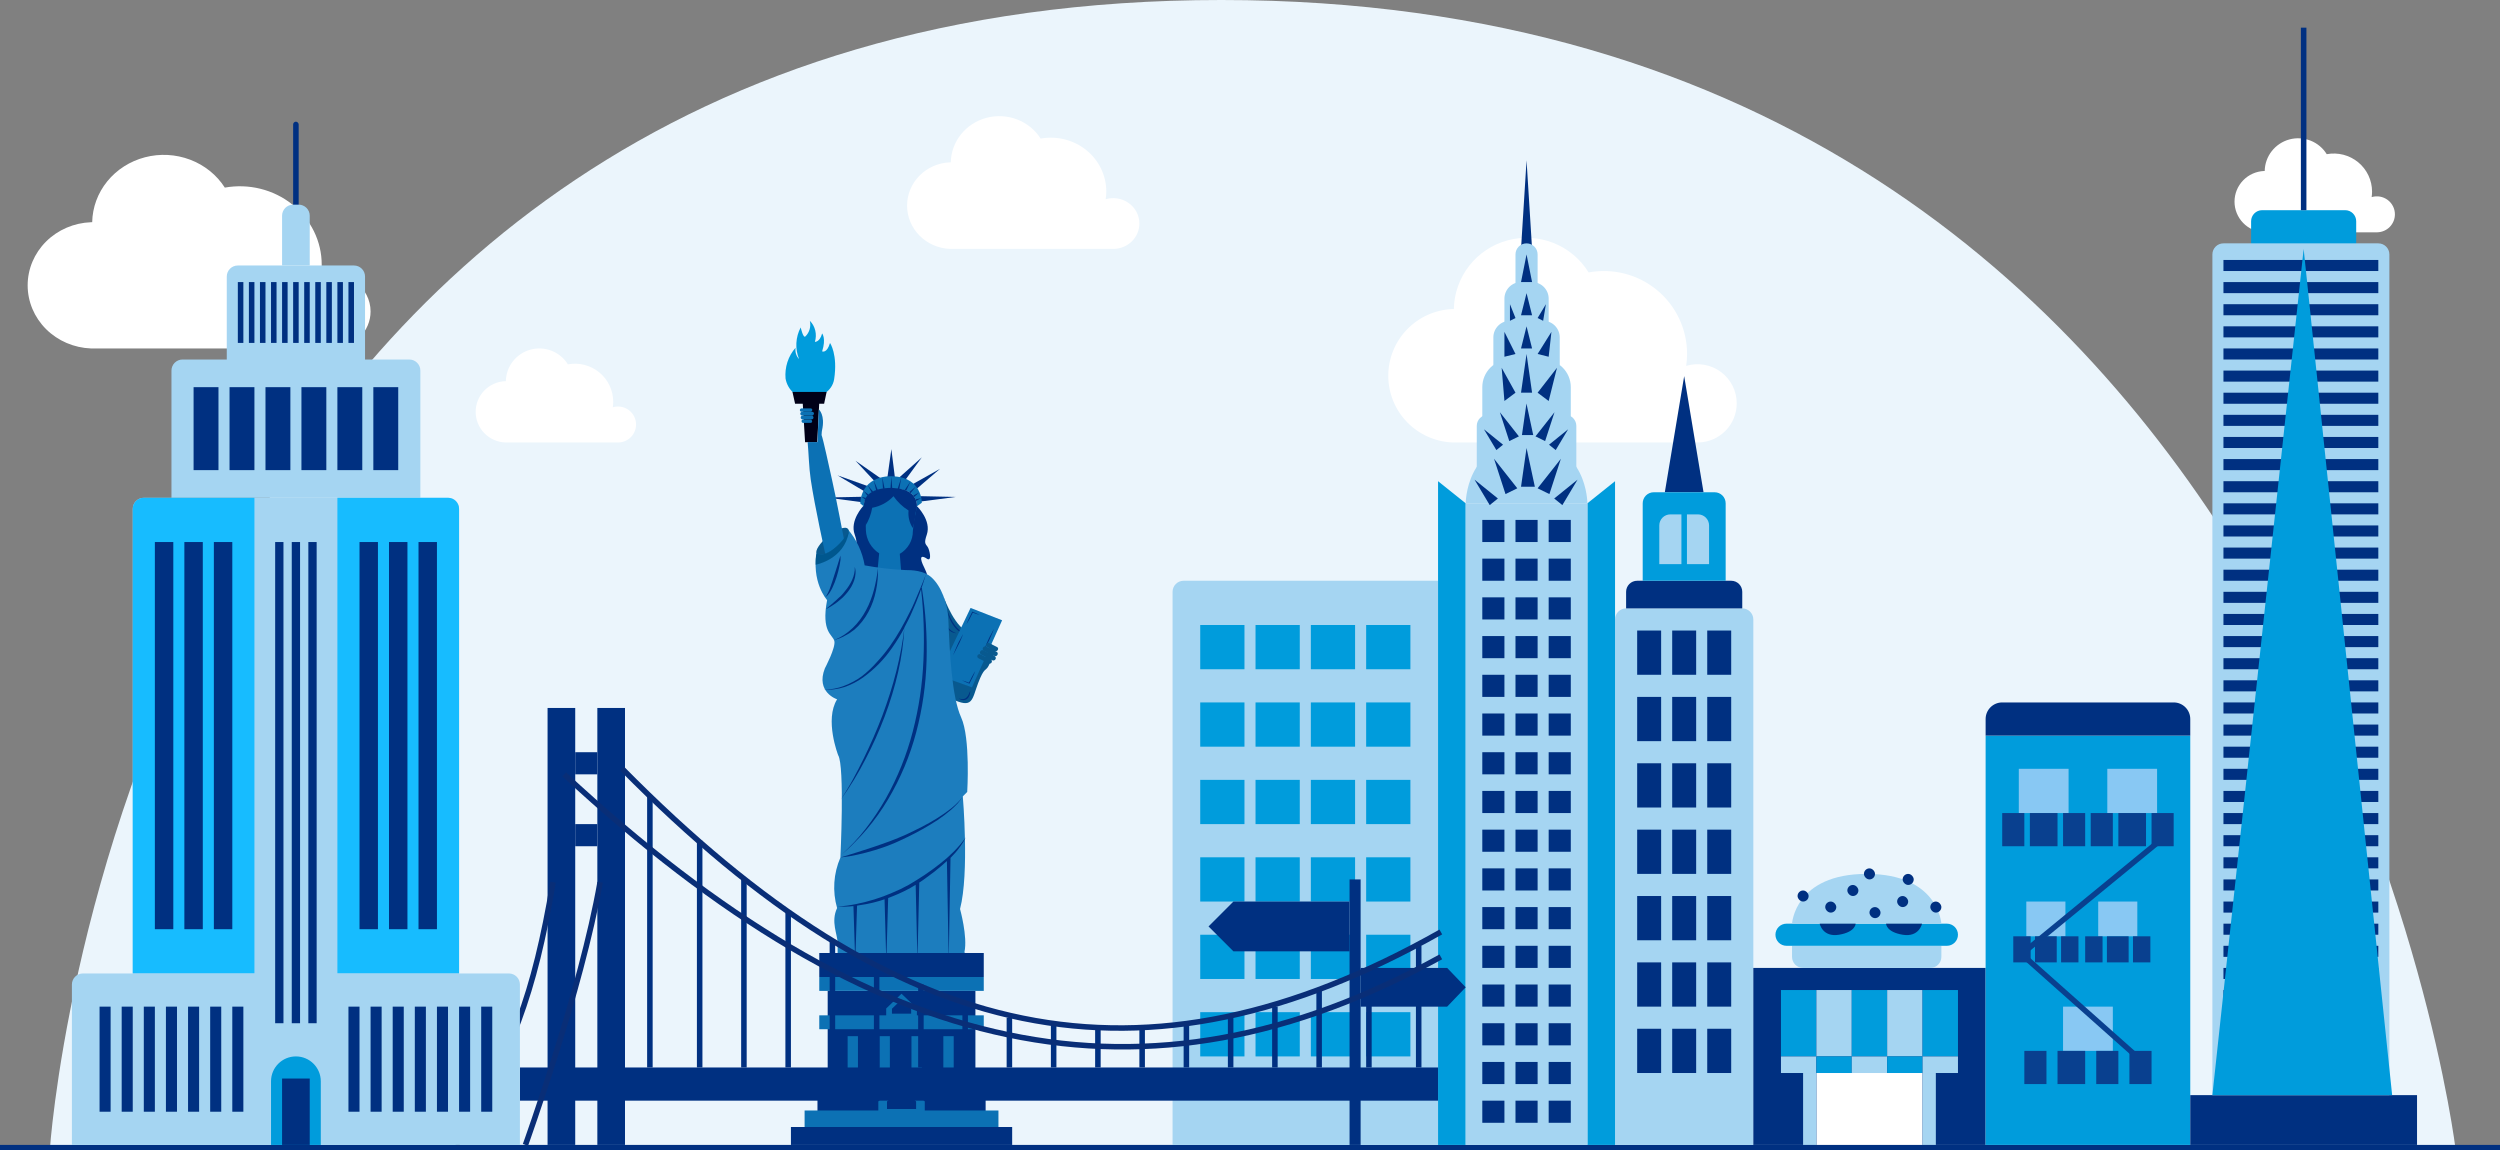<svg width="452" height="208" viewBox="0 0 452 208" fill="none" xmlns="http://www.w3.org/2000/svg">
<rect x="0" y="0" width="452" height="208" fill="#808080" stroke="none"/>
<path d="M444 208H9C9 208 22.464 0 220.804 0C419.143 0 444 208 444 208Z" fill="#EBF5FC"/>
<rect y="207" width="452" height="1" fill="#003081"/>
<path d="M67 56.31C67.001 55.266 66.747 54.237 66.258 53.304C65.77 52.371 65.06 51.561 64.186 50.938C63.312 50.315 62.298 49.896 61.225 49.715C60.152 49.535 59.05 49.597 58.006 49.897C58.113 49.217 58.167 48.53 58.166 47.843C58.166 45.761 57.686 43.705 56.762 41.821C55.837 39.937 54.491 38.271 52.819 36.942C51.146 35.613 49.189 34.653 47.085 34.13C44.981 33.608 42.783 33.536 40.647 33.919C39.184 31.632 36.985 29.861 34.382 28.873C31.778 27.884 28.91 27.731 26.208 28.436C23.506 29.142 21.115 30.667 19.395 32.784C17.675 34.901 16.718 37.496 16.668 40.178H16.452C13.374 40.294 10.462 41.547 8.327 43.675C6.192 45.802 5 48.638 5 51.589C5 54.54 6.192 57.376 8.327 59.504C10.462 61.631 13.374 62.884 16.452 63H60.219C62.037 62.951 63.762 62.224 65.029 60.975C66.295 59.725 67.002 58.051 67 56.31Z" fill="white"/>
<path d="M206 40.413C206.001 39.697 205.829 38.991 205.498 38.351C205.167 37.712 204.686 37.156 204.094 36.729C203.502 36.301 202.815 36.014 202.088 35.891C201.361 35.767 200.614 35.809 199.907 36.015C199.98 35.549 200.016 35.078 200.016 34.606C200.015 33.179 199.691 31.769 199.064 30.477C198.438 29.185 197.526 28.043 196.393 27.131C195.26 26.22 193.934 25.562 192.509 25.204C191.084 24.845 189.595 24.796 188.148 25.059C187.157 23.491 185.667 22.276 183.904 21.598C182.14 20.921 180.197 20.816 178.367 21.299C176.536 21.783 174.917 22.829 173.752 24.281C172.586 25.732 171.938 27.511 171.904 29.351H171.758C169.673 29.43 167.7 30.29 166.254 31.748C164.808 33.207 164 35.152 164 37.175C164 39.199 164.808 41.144 166.254 42.602C167.7 44.061 169.673 44.92 171.758 45H201.407C202.638 44.966 203.807 44.468 204.665 43.611C205.522 42.754 206.002 41.607 206 40.413Z" fill="white"/>
<path d="M115 76.751C115 76.244 114.882 75.744 114.653 75.291C114.425 74.838 114.093 74.444 113.684 74.141C113.275 73.839 112.801 73.635 112.299 73.547C111.797 73.46 111.281 73.49 110.793 73.636C110.843 73.305 110.868 72.972 110.868 72.638C110.868 71.627 110.643 70.628 110.211 69.713C109.779 68.798 109.149 67.989 108.367 67.343C107.585 66.698 106.669 66.231 105.685 65.978C104.701 65.724 103.673 65.689 102.674 65.875C101.989 64.764 100.961 63.904 99.743 63.424C98.525 62.944 97.184 62.869 95.92 63.212C94.656 63.554 93.538 64.296 92.733 65.324C91.929 66.352 91.481 67.612 91.458 68.915H91.357C89.917 68.972 88.555 69.58 87.556 70.613C86.558 71.647 86 73.024 86 74.457C86 75.891 86.558 77.269 87.556 78.302C88.555 79.335 89.917 79.944 91.357 80H111.828C112.678 79.976 113.486 79.623 114.078 79.016C114.67 78.409 115.001 77.596 115 76.751Z" fill="white"/>
<path d="M433 38.751C433 38.244 432.882 37.744 432.653 37.291C432.425 36.837 432.093 36.444 431.684 36.141C431.275 35.839 430.801 35.635 430.299 35.547C429.797 35.46 429.281 35.49 428.793 35.636C428.843 35.306 428.868 34.972 428.868 34.638C428.868 33.627 428.643 32.628 428.211 31.713C427.779 30.798 427.149 29.989 426.367 29.343C425.585 28.698 424.669 28.231 423.685 27.977C422.701 27.724 421.673 27.689 420.674 27.875C419.989 26.764 418.961 25.904 417.743 25.424C416.525 24.944 415.184 24.869 413.92 25.212C412.656 25.555 411.538 26.296 410.733 27.324C409.929 28.352 409.481 29.612 409.458 30.915H409.357C407.917 30.971 406.555 31.58 405.556 32.613C404.558 33.647 404 35.024 404 36.458C404 37.891 404.558 39.269 405.556 40.302C406.555 41.335 407.917 41.944 409.357 42H429.828C430.678 41.976 431.486 41.623 432.078 41.016C432.67 40.409 433.001 39.596 433 38.751Z" fill="white"/>
<path d="M314 72.928C314.001 71.824 313.743 70.736 313.246 69.75C312.75 68.764 312.029 67.907 311.141 67.249C310.253 66.59 309.222 66.147 308.132 65.956C307.041 65.765 305.921 65.831 304.861 66.149C304.97 65.43 305.024 64.703 305.024 63.976C305.023 61.776 304.536 59.602 303.597 57.611C302.657 55.619 301.289 53.858 299.59 52.453C297.891 51.048 295.901 50.033 293.764 49.48C291.626 48.928 289.393 48.852 287.222 49.257C285.735 46.84 283.501 44.968 280.855 43.922C278.21 42.877 275.296 42.715 272.55 43.461C269.804 44.207 267.375 45.82 265.627 48.058C263.88 50.296 262.907 53.038 262.856 55.874H262.637C259.509 55.997 256.551 57.322 254.381 59.57C252.212 61.819 251 64.817 251 67.937C251 71.056 252.212 74.055 254.381 76.304C256.551 78.552 259.509 79.877 262.637 80H307.11C308.957 79.948 310.71 79.18 311.997 77.859C313.284 76.538 314.002 74.769 314 72.928Z" fill="white"/>
<g clip-path="url(#clip0_14_4816)">
<path d="M150.068 62.006C149.497 63.956 148.642 63.529 148.642 63.529C149.398 61.183 148.642 60.285 148.642 60.285C148.214 61.884 147.331 61.808 147.331 61.808C147.537 61.147 147.561 60.436 147.4 59.76C147.238 59.085 146.897 58.474 146.418 58C146.538 58.503 146.527 59.031 146.386 59.528C146.246 60.024 145.981 60.47 145.62 60.818C145.221 61.244 144.765 59.203 144.765 59.203C144.305 60.066 144.038 61.03 143.986 62.022C143.934 63.013 144.098 64.003 144.466 64.915C144.215 64.654 144.026 64.332 143.917 63.977C143.808 63.622 143.781 63.243 143.838 62.874C143.182 63.612 142.682 64.491 142.369 65.452C142.057 66.414 141.941 67.436 142.028 68.449C142.211 69.471 142.729 70.39 143.489 71.041C144.25 71.692 145.203 72.031 146.176 71.998C148.243 71.998 150.452 70.764 150.809 68.586C151.507 64.093 150.068 62.006 150.068 62.006Z" fill="#009CDC"/>
<path d="M179.114 116.454C178.518 115.269 177.075 114.635 175.479 114.383C172.776 113.945 170.67 108.076 170.67 108.076C171.574 113.329 172.026 126.335 172.026 126.335C175.931 128.201 175.69 126.568 176.835 123.536C177.979 120.503 178.22 121.427 178.758 120.345C179.057 119.766 179.595 118.563 179.595 118.563C179.733 118.403 179.832 118.214 179.883 118.012C179.934 117.809 179.936 117.597 179.89 117.394C179.843 117.19 179.749 116.999 179.615 116.836C179.48 116.674 179.309 116.543 179.114 116.454Z" fill="#08598F"/>
<path d="M171.238 110.194C171.402 110.716 171.608 111.224 171.853 111.715C172.084 112.204 172.365 112.669 172.69 113.105C173.02 113.533 173.412 113.913 173.854 114.234C174.311 114.543 174.818 114.777 175.354 114.924C174.784 114.868 174.234 114.686 173.748 114.392C173.264 114.089 172.841 113.703 172.497 113.254C171.819 112.356 171.394 111.301 171.266 110.194H171.238Z" fill="#003081"/>
<path d="M170.449 111.612C170.56 111.931 170.691 112.243 170.843 112.545C170.983 112.835 171.154 113.11 171.353 113.366C171.545 113.624 171.775 113.854 172.036 114.047C172.309 114.24 172.61 114.391 172.93 114.495C172.59 114.476 172.26 114.377 171.969 114.206C171.666 114.026 171.401 113.792 171.19 113.515C170.979 113.23 170.813 112.915 170.699 112.582C170.564 112.274 170.48 111.946 170.449 111.612Z" fill="#003081"/>
<path d="M173.354 126.279C173.59 126.363 173.842 126.404 174.094 126.4C174.323 126.385 174.539 126.297 174.71 126.148C174.885 125.986 175.025 125.793 175.123 125.579C175.236 125.354 175.335 125.124 175.421 124.888C175.432 125.145 175.393 125.401 175.306 125.644C175.232 125.904 175.085 126.14 174.883 126.325C174.773 126.42 174.646 126.492 174.508 126.54C174.37 126.579 174.227 126.594 174.084 126.586C173.814 126.559 173.559 126.451 173.354 126.279Z" fill="#003081"/>
<path d="M175.729 124.273L169.67 122.099L175.479 109.914L181.182 112.144L175.729 124.273Z" fill="#0C71B4"/>
<path d="M166.371 89.706L172.815 89.846L166.515 90.667L166.371 89.706Z" fill="#003081"/>
<path d="M165.717 88.39L169.958 84.761L164.967 87.56L165.717 88.39Z" fill="#003081"/>
<path d="M163.745 86.692L166.669 82.681L162.562 86.347L163.745 86.692Z" fill="#003081"/>
<path d="M155.83 89.818L149.386 89.948L155.686 90.779L155.83 89.818Z" fill="#003081"/>
<path d="M156.244 88.81L151.425 85.946L156.83 87.868L156.244 88.81Z" fill="#003081"/>
<path d="M158.071 86.944L154.676 83.306L159.206 86.469L158.071 86.944Z" fill="#003081"/>
<path d="M160.447 86.282L161.158 81.197L161.793 86.282H160.447Z" fill="#003081"/>
<path d="M167.698 98.849C167.304 98.299 167.034 98.215 167.563 96.675C168.448 94.091 165.803 91.535 165.803 91.535L156.099 91.46C156.099 91.46 153.579 94.091 154.541 96.675C155.07 98.215 154.81 98.299 154.406 98.849C154.002 99.4 153.579 101.536 154.503 101.06C154.503 101.06 155.772 100.127 155.599 101.154C155.426 102.18 154.099 103.878 154.541 104.214H167.515C167.958 103.878 166.688 102.171 166.554 101.154C166.419 100.137 167.65 101.06 167.65 101.06C168.525 101.536 168.092 99.4 167.698 98.849Z" fill="#003081"/>
<path d="M156.215 91.581C156.215 91.581 155.84 88.288 161.168 88.39C161.168 88.39 165.775 87.933 165.756 91.553L166.66 90.9C166.66 90.9 166.737 86.235 161.303 86.114C161.303 86.114 155.878 85.685 155.532 91.012L156.215 91.581Z" fill="#0C71B4"/>
<path d="M161.274 88.325C157.59 88.325 156.273 89.771 156.398 90.928C156.475 91.572 156.465 93.382 156.552 95.873C156.584 96.703 156.819 97.514 157.237 98.239C157.655 98.964 158.244 99.582 158.956 100.043L158.639 103.299H162.928L162.678 100.137C163.401 99.712 163.999 99.114 164.413 98.4C164.828 97.685 165.045 96.879 165.044 96.06C165.246 93.345 165.64 92.822 165.717 91.647C165.756 90.257 164.929 88.325 161.274 88.325Z" fill="#0C71B4"/>
<path d="M156.33 102.217C158.75 102.666 161.199 102.95 163.659 103.066C164.871 103.066 167.016 103.131 168.42 104.4C170.161 105.977 171.353 109.065 171.469 112.2C171.69 117.882 172.075 125.98 173.777 129.712C175.479 133.444 174.873 143.184 174.873 143.184L174.075 143.987C174.075 143.987 175.277 157.832 173.575 164.344C173.575 164.344 174.979 169.392 174.373 172.116C174.746 173.511 175.641 174.722 176.883 175.512C176.883 175.512 167.612 178.078 163.361 174.579C161.957 173.413 157.254 177.788 151.041 176.137C151.041 176.137 151.502 175.344 151.445 170.539C151.445 168.944 150.165 166.677 151.348 164.176C150.482 161.153 150.692 157.935 151.945 155.042C151.945 155.042 152.743 138.482 151.541 136.541C151.541 136.541 149.04 130.122 151.348 126.437C151.348 126.437 147.434 125.168 149.136 120.839C149.136 120.839 151.146 117.051 150.848 115.885C150.55 114.719 148.444 114.327 149.54 108.496C149.54 108.496 146.54 105.193 147.742 99.371C147.742 99.371 151.146 94.996 153.243 95.64C154.859 97.525 155.925 99.796 156.33 102.217Z" fill="#1C7DBE"/>
<path d="M153.32 95.639C153.81 96.237 152.926 97.701 151.396 98.914C149.867 100.127 148.174 100.64 147.674 100.062C147.299 99.623 148.232 98.112 149.809 96.899C151.387 95.686 152.829 95.052 153.32 95.639Z" fill="#08598F"/>
<path d="M147.761 79.928L145.558 79.947L145.077 71.942L148.165 71.933L147.761 79.928Z" fill="#000017"/>
<path d="M150.463 86.897C149.876 84.285 148.857 79.499 148.54 78.659C148.54 78.183 148.617 77.829 148.617 77.829C149.251 75.03 148.039 74.013 148.039 74.013L147.809 79.928H146.02C146.203 81.869 146.26 84.537 146.578 86.683C147.318 91.674 149.194 100.071 149.194 100.071C150.579 99.754 152.618 97.627 152.618 97.627C152.618 97.627 151.069 89.51 150.463 86.897Z" fill="#0C71B4"/>
<path d="M146.847 74.144C146.848 74.184 146.841 74.224 146.826 74.261C146.812 74.298 146.789 74.332 146.76 74.361C146.732 74.39 146.697 74.412 146.659 74.428C146.621 74.444 146.581 74.452 146.539 74.452H144.923C144.841 74.449 144.763 74.416 144.705 74.358C144.648 74.301 144.616 74.224 144.616 74.144C144.616 74.064 144.648 73.987 144.705 73.929C144.763 73.872 144.841 73.838 144.923 73.836H146.558C146.6 73.836 146.641 73.844 146.679 73.859C146.717 73.875 146.751 73.898 146.78 73.927C146.808 73.955 146.831 73.989 146.846 74.027C146.861 74.064 146.868 74.104 146.866 74.144H146.847Z" fill="#0C71B4"/>
<path d="M147.145 74.797C147.145 74.885 147.111 74.97 147.048 75.035C146.985 75.099 146.9 75.137 146.809 75.142H145.02C144.93 75.137 144.845 75.098 144.784 75.034C144.723 74.969 144.69 74.884 144.693 74.797C144.69 74.709 144.723 74.624 144.784 74.56C144.845 74.495 144.93 74.457 145.02 74.452H146.847C146.938 74.456 147.024 74.495 147.086 74.559C147.149 74.623 147.184 74.709 147.184 74.797H147.145Z" fill="#0C71B4"/>
<path d="M147.078 75.487C147.081 75.572 147.049 75.655 146.99 75.718C146.93 75.781 146.848 75.818 146.761 75.823H145.077C145.034 75.821 144.992 75.81 144.954 75.792C144.915 75.774 144.88 75.748 144.852 75.717C144.823 75.686 144.801 75.65 144.787 75.61C144.773 75.571 144.767 75.529 144.77 75.487C144.767 75.446 144.773 75.404 144.787 75.364C144.801 75.325 144.823 75.288 144.852 75.257C144.88 75.226 144.915 75.201 144.954 75.183C144.992 75.164 145.034 75.154 145.077 75.151H146.761C146.848 75.156 146.93 75.194 146.99 75.257C147.049 75.32 147.081 75.402 147.078 75.487Z" fill="#0C71B4"/>
<path d="M146.847 76.15C146.853 76.222 146.83 76.294 146.784 76.351C146.738 76.408 146.671 76.446 146.597 76.458H145.212C145.172 76.456 145.133 76.447 145.096 76.431C145.06 76.415 145.027 76.392 145 76.363C144.973 76.334 144.953 76.301 144.94 76.264C144.926 76.227 144.921 76.188 144.923 76.15C144.918 76.077 144.94 76.005 144.987 75.948C145.033 75.891 145.1 75.853 145.174 75.842H146.559C146.632 75.853 146.699 75.891 146.745 75.948C146.792 76.005 146.814 76.077 146.809 76.15H146.847Z" fill="#0C71B4"/>
<path d="M165.121 89.594L166.236 88.997L165.294 89.836L165.121 89.594Z" fill="#003081"/>
<path d="M165.525 90.284L166.573 90.051L165.64 90.555L165.525 90.284Z" fill="#003081"/>
<path d="M164.409 88.969L165.621 87.933L164.63 89.165L164.409 88.969Z" fill="#003081"/>
<path d="M163.563 88.605L164.64 87.019L163.822 88.745L163.563 88.605Z" fill="#003081"/>
<path d="M162.293 88.372L162.966 86.319L162.582 88.446L162.293 88.372Z" fill="#003081"/>
<path d="M156.849 89.65L156.138 88.754L157.061 89.445L156.849 89.65Z" fill="#003081"/>
<path d="M156.436 90.303L155.734 89.818L156.571 90.042L156.436 90.303Z" fill="#003081"/>
<path d="M157.619 89.053L156.859 87.709L157.869 88.894L157.619 89.053Z" fill="#003081"/>
<path d="M158.417 88.68L157.965 86.842L158.706 88.586L158.417 88.68Z" fill="#003081"/>
<path d="M159.639 88.372L159.514 86.263L159.937 88.334L159.639 88.372Z" fill="#003081"/>
<path d="M161.004 88.269L161.158 86.161L161.312 88.269H161.004Z" fill="#003081"/>
<path d="M147.472 102.105C147.472 102.105 152.666 101.172 153.474 96.162C153.474 96.162 150.127 101.303 147.626 100.025C147.548 100.362 147.5 100.705 147.482 101.051C147.463 101.312 147.472 102.105 147.472 102.105Z" fill="#00578E"/>
<path d="M165.765 91.647C165.832 90.667 165.515 88.418 161.418 88.222C161.418 88.222 155.849 87.831 156.214 91.758C156.214 91.758 156.368 94.352 156.455 95.089C157.078 94.08 157.499 92.966 157.696 91.805C159.18 91.537 160.532 90.803 161.543 89.715C162.26 90.747 163.186 91.626 164.265 92.3C164.151 93.402 164.415 94.51 165.015 95.453C165.292 94.674 165.447 93.86 165.476 93.037C165.563 92.598 165.746 91.936 165.765 91.647Z" fill="#003081"/>
<path d="M177.172 111.202C176.7 111.062 176.21 110.903 175.787 110.735H175.893C175.719 111.102 175.537 111.466 175.344 111.827C175.152 112.181 174.95 112.536 174.729 112.881C174.873 112.498 175.037 112.125 175.21 111.761C175.383 111.398 175.565 111.024 175.748 110.67V110.604H175.816C176.296 110.782 176.739 110.978 177.172 111.202Z" fill="#003081"/>
<path d="M173.892 122.995C174.354 123.134 174.854 123.293 175.267 123.461H175.171C175.344 123.097 175.527 122.733 175.719 122.379C175.912 122.024 176.114 121.66 176.335 121.315C176.191 121.698 176.027 122.071 175.854 122.435C175.681 122.799 175.498 123.172 175.306 123.536V123.592H175.239C174.738 123.414 174.325 123.181 173.892 122.995Z" fill="#003081"/>
<path d="M172.295 118.516C172.42 118.171 172.555 117.844 172.699 117.508C172.844 117.172 172.988 116.846 173.132 116.519C173.276 116.193 173.45 115.866 173.613 115.586L173.863 115.111L174.123 114.635L173.94 115.139L173.728 115.642C173.594 115.969 173.44 116.295 173.286 116.575C173.132 116.855 172.978 117.228 172.815 117.508C172.651 117.788 172.478 118.171 172.295 118.516Z" fill="#003081"/>
<path d="M177.874 117.583C177.999 117.247 178.133 116.911 178.277 116.585C178.422 116.258 178.566 115.922 178.71 115.596C178.855 115.269 179.028 114.943 179.191 114.663L179.441 114.178L179.701 113.702C179.643 113.879 179.576 114.047 179.518 114.215L179.307 114.71C179.172 115.045 179.018 115.372 178.864 115.698C178.71 116.025 178.556 116.352 178.393 116.631C178.229 116.911 178.056 117.285 177.874 117.583Z" fill="#003081"/>
<path d="M179.288 119.766C179.313 119.722 179.329 119.674 179.335 119.624C179.342 119.573 179.337 119.523 179.323 119.474C179.309 119.425 179.285 119.38 179.252 119.341C179.22 119.301 179.179 119.268 179.134 119.244L177.268 118.311C177.221 118.289 177.17 118.276 177.119 118.272C177.067 118.269 177.015 118.276 176.965 118.293C176.916 118.309 176.871 118.335 176.832 118.368C176.793 118.402 176.762 118.443 176.739 118.488C176.713 118.532 176.697 118.581 176.691 118.631C176.685 118.681 176.689 118.732 176.704 118.78C176.718 118.829 176.742 118.874 176.775 118.914C176.807 118.953 176.847 118.986 176.893 119.011L178.759 119.944C178.805 119.966 178.856 119.979 178.908 119.982C178.96 119.985 179.012 119.978 179.061 119.962C179.11 119.945 179.156 119.92 179.195 119.886C179.233 119.852 179.265 119.812 179.288 119.766Z" fill="#08598F"/>
<path d="M179.99 119.188C180.046 119.09 180.06 118.975 180.029 118.867C179.999 118.758 179.926 118.666 179.826 118.61L177.807 117.583C177.703 117.535 177.584 117.529 177.476 117.566C177.368 117.602 177.279 117.679 177.23 117.779C177.201 117.827 177.182 117.879 177.175 117.934C177.167 117.989 177.171 118.044 177.187 118.098C177.202 118.151 177.228 118.2 177.264 118.243C177.299 118.286 177.343 118.322 177.393 118.348L179.413 119.375C179.516 119.423 179.635 119.429 179.743 119.392C179.851 119.356 179.94 119.279 179.99 119.179V119.188Z" fill="#08598F"/>
<path d="M180.336 118.395C180.393 118.302 180.409 118.191 180.382 118.086C180.355 117.981 180.287 117.891 180.192 117.835L178.268 116.902C178.218 116.88 178.165 116.869 178.11 116.867C178.055 116.866 178.001 116.875 177.95 116.894C177.899 116.913 177.852 116.942 177.813 116.978C177.773 117.015 177.742 117.059 177.72 117.107C177.692 117.153 177.674 117.203 177.666 117.255C177.658 117.307 177.661 117.36 177.674 117.412C177.688 117.463 177.711 117.511 177.744 117.553C177.777 117.595 177.817 117.631 177.864 117.658L179.788 118.591C179.837 118.614 179.89 118.628 179.945 118.63C179.999 118.633 180.054 118.625 180.105 118.607C180.156 118.588 180.203 118.56 180.243 118.524C180.283 118.487 180.314 118.443 180.336 118.395Z" fill="#08598F"/>
<path d="M180.403 117.499C180.456 117.421 180.475 117.325 180.457 117.233C180.44 117.141 180.386 117.059 180.307 117.005L178.787 116.24C178.697 116.206 178.596 116.209 178.508 116.248C178.42 116.286 178.351 116.357 178.316 116.445C178.266 116.524 178.248 116.619 178.265 116.71C178.283 116.802 178.336 116.883 178.412 116.939L179.932 117.704C180.023 117.735 180.122 117.731 180.21 117.693C180.298 117.655 180.367 117.585 180.403 117.499Z" fill="#08598F"/>
<path d="M149.453 70.857H143.277L143.751 73H149L149.453 70.857Z" fill="#000017"/>
<path d="M149.627 107.638C149.749 107.503 149.862 107.359 149.963 107.209C150.164 106.911 150.341 106.599 150.492 106.276C150.797 105.638 151.054 104.98 151.262 104.307C151.475 103.635 151.652 102.953 151.791 102.264C151.858 101.919 151.916 101.573 151.964 101.219C151.964 101.042 151.964 100.874 151.964 100.696C151.964 100.519 151.964 100.519 151.964 100.426C151.959 100.382 151.959 100.339 151.964 100.295C151.964 100.295 151.964 100.202 151.964 100.165C151.968 100.208 151.968 100.252 151.964 100.295V100.416C151.964 100.5 151.916 100.584 151.887 100.668L151.733 101.172L151.425 102.17L151.108 103.169C151.002 103.495 150.906 103.831 150.79 104.158C150.579 104.82 150.377 105.483 150.136 106.136C150.021 106.462 149.896 106.779 149.752 107.069C149.684 107.228 149.607 107.384 149.521 107.535C149.438 107.684 149.331 107.82 149.203 107.936C149.364 107.865 149.507 107.764 149.627 107.638Z" fill="#003081"/>
<path d="M151.137 108.561C150.54 109.112 149.906 109.625 149.271 110.157C150.022 109.791 150.735 109.354 151.396 108.851C151.723 108.596 152.044 108.325 152.358 108.039C152.658 107.743 152.94 107.432 153.204 107.106C153.467 106.781 153.705 106.438 153.916 106.08C154.124 105.713 154.298 105.329 154.435 104.932C154.568 104.539 154.649 104.132 154.676 103.719C154.713 103.31 154.667 102.898 154.541 102.506C154.572 102.904 154.54 103.303 154.445 103.691C154.364 104.076 154.242 104.451 154.08 104.811C153.757 105.533 153.333 106.208 152.82 106.817C152.576 107.145 152.309 107.457 152.021 107.75C151.733 108.011 151.435 108.253 151.137 108.561Z" fill="#003081"/>
<path d="M152.618 114.784C152.057 115.155 151.457 115.468 150.829 115.717C151.506 115.551 152.154 115.291 152.752 114.943C153.361 114.639 153.935 114.273 154.464 113.851C154.99 113.399 155.467 112.895 155.888 112.349C156.315 111.807 156.692 111.23 157.013 110.623C157.34 110.023 157.616 109.399 157.84 108.757C158.069 108.098 158.252 107.425 158.388 106.742C158.662 105.419 158.778 104.07 158.735 102.721C158.585 104.048 158.341 105.363 158.004 106.658C157.836 107.29 157.633 107.913 157.398 108.524C157.167 109.146 156.891 109.751 156.571 110.334C156.263 110.919 155.909 111.481 155.513 112.013C155.116 112.547 154.675 113.05 154.195 113.515C153.707 113.981 153.18 114.406 152.618 114.784Z" fill="#003081"/>
<path d="M164.534 110.567C163.995 111.659 163.428 112.741 162.822 113.795C162.216 114.849 161.562 115.885 160.85 116.883C160.149 117.862 159.384 118.797 158.561 119.682C157.743 120.619 156.835 121.478 155.849 122.248C154.859 122.972 153.772 123.562 152.618 124.002C152.044 124.229 151.448 124.398 150.838 124.506C150.521 124.566 150.2 124.607 149.877 124.627C149.557 124.657 149.235 124.657 148.915 124.627C149.552 124.729 150.201 124.729 150.838 124.627C151.466 124.546 152.084 124.408 152.685 124.217C153.884 123.803 155.015 123.221 156.042 122.491C158.088 121.016 159.858 119.211 161.274 117.154C162.096 115.986 162.844 114.771 163.514 113.515C163.361 114.756 163.187 116.006 162.947 117.247C162.697 118.628 162.399 120 162.053 121.362C161.706 122.724 161.331 124.077 160.898 125.411C160.466 126.745 160.023 128.079 159.523 129.395C159.023 130.71 158.494 132.007 157.927 133.304C157.359 134.601 156.772 135.869 156.157 137.138C155.541 138.407 154.887 139.657 154.233 140.87C153.579 142.083 152.8 143.343 152.041 144.546C153.696 142.238 155.175 139.815 156.465 137.297C157.782 134.785 158.945 132.199 159.946 129.553C160.446 128.219 160.908 126.885 161.312 125.532C161.716 124.179 162.091 122.817 162.399 121.436C163 118.809 163.373 116.138 163.514 113.45C163.995 112.517 164.476 111.64 164.861 110.716C165.868 108.482 166.72 106.185 167.41 103.84C166.967 104.979 166.515 106.117 166.025 107.236C165.534 108.356 165.121 109.466 164.534 110.567Z" fill="#003081"/>
<path d="M151.925 155.042C153.945 154.417 155.955 153.801 157.946 153.13C158.436 152.971 158.908 152.794 159.427 152.617C159.946 152.439 160.389 152.271 160.908 152.085C161.87 151.712 162.832 151.338 163.794 150.9C164.755 150.461 165.717 149.967 166.621 149.519C167.525 149.071 168.458 148.53 169.353 147.98C170.244 147.436 171.102 146.841 171.92 146.198C172.329 145.875 172.717 145.529 173.084 145.162C173.27 144.981 173.447 144.791 173.613 144.593C173.786 144.399 173.934 144.186 174.056 143.958C173.948 144.194 173.812 144.416 173.652 144.621C173.499 144.834 173.335 145.04 173.161 145.237C172.805 145.619 172.43 145.983 172.036 146.338C171.243 147.024 170.408 147.662 169.535 148.25C167.772 149.404 165.931 150.442 164.024 151.357C163.063 151.814 162.101 152.29 161.139 152.663C160.639 152.859 160.177 153.055 159.648 153.223C159.119 153.391 158.638 153.559 158.129 153.717C157.619 153.876 157.119 154.016 156.599 154.147C156.08 154.277 155.57 154.408 155.051 154.52C154.021 154.754 152.977 154.928 151.925 155.042Z" fill="#003081"/>
<path d="M151.964 154.632C152.396 154.287 152.8 153.914 153.204 153.522C153.608 153.13 153.993 152.747 154.368 152.346C155.128 151.544 155.84 150.704 156.513 149.836C157.862 148.102 159.08 146.274 160.158 144.369C162.303 140.542 163.941 136.466 165.034 132.241C166.131 128.025 166.776 123.71 166.958 119.365C167.155 115.007 167.004 110.64 166.506 106.304H166.669C167.361 110.624 167.648 114.995 167.525 119.365C167.409 123.755 166.783 128.118 165.659 132.371C164.539 136.618 162.831 140.698 160.581 144.5C159.452 146.401 158.165 148.211 156.734 149.911C156.013 150.76 155.262 151.581 154.474 152.356C153.696 153.173 152.857 153.934 151.964 154.632Z" fill="#003081"/>
<path d="M174.075 152.103C173.901 152.337 173.728 152.551 173.546 152.766C173.19 153.186 172.805 153.606 172.411 153.997C172.016 154.389 171.603 154.781 171.18 155.154L169.929 156.181C169.045 156.871 168.15 157.543 167.208 158.168C166.265 158.793 165.284 159.409 164.322 159.968C163.339 160.519 162.321 161.008 161.273 161.433C160.24 161.885 159.18 162.278 158.1 162.609C157.019 162.946 155.921 163.226 154.81 163.448C153.692 163.68 152.557 163.833 151.415 163.906C152.378 163.954 153.343 163.926 154.301 163.822L154.628 174L154.955 163.738C156.077 163.591 157.189 163.373 158.282 163.085C158.84 162.945 159.388 162.777 159.927 162.59L160.244 173.991L160.581 162.366C160.908 162.245 161.235 162.124 161.543 161.984C162.617 161.555 163.661 161.06 164.668 160.5L165.553 159.968L165.871 173.814L166.207 159.567C166.659 159.278 167.102 158.98 167.544 158.634C168.48 157.978 169.379 157.275 170.237 156.526C170.555 156.246 170.872 155.966 171.199 155.677L171.526 173.795L171.853 155.108C172.151 154.8 172.44 154.483 172.728 154.175C173.017 153.867 173.44 153.298 173.767 152.831C174.096 152.375 174.376 151.887 174.604 151.376C174.444 151.629 174.267 151.872 174.075 152.103Z" fill="#003081"/>
<path d="M176.354 179.15H149.646V184.832H176.354V179.15Z" fill="#003081"/>
<path d="M176.354 195.627V184.832H149.646V195.627H147.799V201.299H178.201V195.627H176.354Z" fill="#003081"/>
<path d="M177.864 172.302H148.126V176.641H177.864V172.302Z" fill="#003081"/>
<path d="M177.864 176.641H148.126V179.151H177.864V176.641Z" fill="#0C71B4"/>
<path d="M177.864 183.573H148.126V186.082H177.864V183.573Z" fill="#0C71B4"/>
<path d="M155.118 187.342H153.252V194.423H155.118V187.342Z" fill="#0C71B4"/>
<path d="M160.889 187.342H159.023V194.423H160.889V187.342Z" fill="#0C71B4"/>
<path d="M166.669 187.342H164.794V194.423H166.669V187.342Z" fill="#0C71B4"/>
<path d="M172.43 187.342H170.555V194.423H172.43V187.342Z" fill="#0C71B4"/>
<path d="M165.775 183.759V182.332L162.995 179.664L160.225 182.332V183.759H165.775Z" fill="#0C71B4"/>
<path d="M164.736 183.274V182.379L162.995 180.708L161.264 182.379V183.274H164.736Z" fill="#003081"/>
<path d="M167.198 201.299V199.144L162.995 195.095L158.802 199.144V201.299H167.198Z" fill="#0C71B4"/>
<path d="M165.631 200.506V199.153L162.995 196.625L160.37 199.153V200.506H165.631Z" fill="#003081"/>
<path d="M180.519 200.777H145.472V204.014H180.519V200.777Z" fill="#0C71B4"/>
<path d="M183 203.763H143V207H183V203.763Z" fill="#003081"/>
</g>
<path d="M212 107C212 105.895 212.895 105 214 105H260V207H212V107Z" fill="#A5D5F2"/>
<path d="M317 112C317 110.895 316.105 110 315 110H294C292.895 110 292 110.895 292 112V207H317V112Z" fill="#A5D5F2"/>
<path d="M315 107C315 105.895 314.105 105 313 105H296C294.895 105 294 105.895 294 107V110H315V107Z" fill="#003081"/>
<path d="M308 89H301L304.5 68L308 89Z" fill="#003081"/>
<path d="M312 91C312 89.895 311.105 89 310 89H299C297.895 89 297 89.895 297 91V105H312V91Z" fill="#009CDC"/>
<rect x="217" y="113" width="8" height="8" fill="#009CDC"/>
<rect x="217" y="127" width="8" height="8" fill="#009CDC"/>
<rect x="217" y="141" width="8" height="8" fill="#009CDC"/>
<rect x="217" y="155" width="8" height="8" fill="#009CDC"/>
<rect x="217" y="169" width="8" height="8" fill="#009CDC"/>
<rect x="217" y="183" width="8" height="8" fill="#009CDC"/>
<rect x="227" y="113" width="8" height="8" fill="#009CDC"/>
<rect x="227" y="127" width="8" height="8" fill="#009CDC"/>
<rect x="227" y="141" width="8" height="8" fill="#009CDC"/>
<rect x="227" y="155" width="8" height="8" fill="#009CDC"/>
<rect x="227" y="169" width="8" height="8" fill="#009CDC"/>
<rect x="227" y="183" width="8" height="8" fill="#009CDC"/>
<rect x="237" y="113" width="8" height="8" fill="#009CDC"/>
<rect x="237" y="127" width="8" height="8" fill="#009CDC"/>
<rect x="237" y="141" width="8" height="8" fill="#009CDC"/>
<rect x="237" y="155" width="8" height="8" fill="#009CDC"/>
<rect x="237" y="169" width="8" height="8" fill="#009CDC"/>
<rect x="237" y="183" width="8" height="8" fill="#009CDC"/>
<rect x="247" y="113" width="8" height="8" fill="#009CDC"/>
<rect x="247" y="127" width="8" height="8" fill="#009CDC"/>
<rect x="247" y="141" width="8" height="8" fill="#009CDC"/>
<rect x="247" y="155" width="8" height="8" fill="#009CDC"/>
<rect x="247" y="169" width="8" height="8" fill="#009CDC"/>
<rect x="247" y="183" width="8" height="8" fill="#009CDC"/>
<path d="M260 87L265 91V207H260V87Z" fill="#009CDC"/>
<path d="M292 87L287 91V207H292V87Z" fill="#009CDC"/>
<rect x="265" y="91" width="22" height="116" fill="#A5D5F2"/>
<rect x="268" y="94" width="4" height="4" fill="#003081"/>
<rect x="274" y="94" width="4" height="4" fill="#003081"/>
<rect x="280" y="94" width="4" height="4" fill="#003081"/>
<rect x="268" y="101" width="4" height="4" fill="#003081"/>
<rect x="274" y="101" width="4" height="4" fill="#003081"/>
<rect x="280" y="101" width="4" height="4" fill="#003081"/>
<rect x="268" y="108" width="4" height="4" fill="#003081"/>
<rect x="274" y="108" width="4" height="4" fill="#003081"/>
<rect x="280" y="108" width="4" height="4" fill="#003081"/>
<rect x="268" y="115" width="4" height="4" fill="#003081"/>
<rect x="274" y="115" width="4" height="4" fill="#003081"/>
<rect x="280" y="115" width="4" height="4" fill="#003081"/>
<rect x="268" y="122" width="4" height="4" fill="#003081"/>
<rect x="274" y="122" width="4" height="4" fill="#003081"/>
<rect x="280" y="122" width="4" height="4" fill="#003081"/>
<rect x="268" y="129" width="4" height="4" fill="#003081"/>
<rect x="274" y="129" width="4" height="4" fill="#003081"/>
<rect x="280" y="129" width="4" height="4" fill="#003081"/>
<rect x="268" y="136" width="4" height="4" fill="#003081"/>
<rect x="274" y="136" width="4" height="4" fill="#003081"/>
<rect x="280" y="136" width="4" height="4" fill="#003081"/>
<rect x="268" y="143" width="4" height="4" fill="#003081"/>
<rect x="274" y="143" width="4" height="4" fill="#003081"/>
<rect x="280" y="143" width="4" height="4" fill="#003081"/>
<rect x="268" y="150" width="4" height="4" fill="#003081"/>
<rect x="274" y="150" width="4" height="4" fill="#003081"/>
<rect x="280" y="150" width="4" height="4" fill="#003081"/>
<rect x="268" y="157" width="4" height="4" fill="#003081"/>
<rect x="274" y="157" width="4" height="4" fill="#003081"/>
<rect x="280" y="157" width="4" height="4" fill="#003081"/>
<rect x="268" y="164" width="4" height="4" fill="#003081"/>
<rect x="274" y="164" width="4" height="4" fill="#003081"/>
<rect x="280" y="164" width="4" height="4" fill="#003081"/>
<rect x="268" y="171" width="4" height="4" fill="#003081"/>
<rect x="274" y="171" width="4" height="4" fill="#003081"/>
<rect x="280" y="171" width="4" height="4" fill="#003081"/>
<rect x="268" y="178" width="4" height="4" fill="#003081"/>
<rect x="274" y="178" width="4" height="4" fill="#003081"/>
<rect x="280" y="178" width="4" height="4" fill="#003081"/>
<rect x="268" y="185" width="4" height="4" fill="#003081"/>
<rect x="274" y="185" width="4" height="4" fill="#003081"/>
<rect x="280" y="185" width="4" height="4" fill="#003081"/>
<rect x="268" y="192" width="4" height="4" fill="#003081"/>
<rect x="274" y="192" width="4" height="4" fill="#003081"/>
<rect x="280" y="192" width="4" height="4" fill="#003081"/>
<rect x="268" y="199" width="4" height="4" fill="#003081"/>
<rect x="274" y="199" width="4" height="4" fill="#003081"/>
<rect x="280" y="199" width="4" height="4" fill="#003081"/>
<path d="M267 77C267 75.895 267.895 75 269 75H283C284.105 75 285 75.895 285 77V86H267V77Z" fill="#A5D5F2"/>
<path d="M268 70C268 67.239 270.239 65 273 65H279C281.761 65 284 67.239 284 70V76H268V70Z" fill="#A5D5F2"/>
<path d="M270 61C270 59.343 271.343 58 273 58H279C280.657 58 282 59.343 282 61V66H270V61Z" fill="#A5D5F2"/>
<path d="M275 45L276 29L277 45H275Z" fill="#003081"/>
<path d="M272 54C272 52.343 273.343 51 275 51H277C278.657 51 280 52.343 280 54V59H272V54Z" fill="#A5D5F2"/>
<path d="M274 46C274 44.895 274.895 44 276 44C277.105 44 278 44.895 278 46V52H274V46Z" fill="#A5D5F2"/>
<path d="M275 51L276 46L277 51H275Z" fill="#003081"/>
<path d="M275 57L276 53L277 57H275Z" fill="#003081"/>
<path d="M273 58V55L274 57.5L273 58Z" fill="#003081"/>
<path d="M279 58L278 57.5L279.5 55L279 58Z" fill="#003081"/>
<path d="M275 63L276 59L277 63H275Z" fill="#003081"/>
<path d="M272 64.5V60L274 64L272 64.5Z" fill="#003081"/>
<path d="M280 64.5L278 64L280.5 60L280 64.5Z" fill="#003081"/>
<path d="M275 71L276 64L277 71H275Z" fill="#003081"/>
<path d="M274 71L272 72.5L271.5 66.5L274 71Z" fill="#003081"/>
<path d="M280 72.5L278 71L281.5 66.5L280 72.5Z" fill="#003081"/>
<path d="M287 91H265C265 91 265 80 276 80C287 80 287 91 287 91Z" fill="#A5D5F2"/>
<path d="M275 88L276 81L277.5 88H275Z" fill="#003081"/>
<path d="M272.195 89.331L270.119 82.942L274.328 88.284L272.195 89.331Z" fill="#003081"/>
<path d="M280.132 89.331L282.209 82.942L278 88.284L280.132 89.331Z" fill="#003081"/>
<path d="M269.342 91.323L266.59 86.716L270.816 90.129L269.342 91.323Z" fill="#003081"/>
<path d="M282.475 91.323L285.226 86.716L281 90.129L282.475 91.323Z" fill="#003081"/>
<path d="M275.167 78.663L275.983 72.946L277.208 78.663H275.167Z" fill="#003081"/>
<path d="M272.876 79.75L271.18 74.532L274.618 78.895L272.876 79.75Z" fill="#003081"/>
<path d="M279.358 79.749L281.053 74.532L277.616 78.895L279.358 79.749Z" fill="#003081"/>
<path d="M270.545 81.377L268.298 77.614L271.75 80.402L270.545 81.377Z" fill="#003081"/>
<path d="M281.271 81.377L283.518 77.614L280.067 80.402L281.271 81.377Z" fill="#003081"/>
<rect x="296" y="114" width="4.333" height="8" fill="#003081"/>
<rect x="296" y="126" width="4.333" height="8" fill="#003081"/>
<rect x="296" y="138" width="4.333" height="8" fill="#003081"/>
<rect x="296" y="150" width="4.333" height="8" fill="#003081"/>
<rect x="296" y="162" width="4.333" height="8" fill="#003081"/>
<rect x="296" y="174" width="4.333" height="8" fill="#003081"/>
<rect x="296" y="186" width="4.333" height="8" fill="#003081"/>
<rect x="302.333" y="114" width="4.333" height="8" fill="#003081"/>
<rect x="302.333" y="126" width="4.333" height="8" fill="#003081"/>
<rect x="302.333" y="138" width="4.333" height="8" fill="#003081"/>
<rect x="302.333" y="150" width="4.333" height="8" fill="#003081"/>
<rect x="302.333" y="162" width="4.333" height="8" fill="#003081"/>
<rect x="302.333" y="174" width="4.333" height="8" fill="#003081"/>
<rect x="302.333" y="186" width="4.333" height="8" fill="#003081"/>
<rect x="308.667" y="114" width="4.333" height="8" fill="#003081"/>
<rect x="308.667" y="126" width="4.333" height="8" fill="#003081"/>
<rect x="308.667" y="138" width="4.333" height="8" fill="#003081"/>
<rect x="308.667" y="150" width="4.333" height="8" fill="#003081"/>
<rect x="308.667" y="162" width="4.333" height="8" fill="#003081"/>
<rect x="308.667" y="174" width="4.333" height="8" fill="#003081"/>
<rect x="308.667" y="186" width="4.333" height="8" fill="#003081"/>
<path d="M300 95C300 93.895 300.895 93 302 93H304V102H300V95Z" fill="#A5D5F2"/>
<path d="M309 95C309 93.895 308.105 93 307 93H305V102H309V95Z" fill="#A5D5F2"/>
<rect x="94" y="193" width="166" height="6" fill="#003081"/>
<rect x="99" y="128" width="5" height="79" fill="#003081"/>
<rect x="104" y="136" width="4" height="4" fill="#003081"/>
<rect x="104" y="149" width="4" height="4" fill="#003081"/>
<rect x="108" y="128" width="5" height="79" fill="#003081"/>
<rect x="244" y="159" width="2" height="48" fill="#003081"/>
<path d="M223 163L218.5 167.5L223 172H244V163H223Z" fill="#003081"/>
<path d="M261.647 175L265 178.5L261.647 182H246V175H261.647Z" fill="#003081"/>
<rect x="117" y="144" width="1" height="49" fill="#003081"/>
<rect x="126" y="152" width="1" height="41" fill="#003081"/>
<rect x="134" y="159" width="1" height="34" fill="#003081"/>
<rect x="142" y="165" width="1" height="28" fill="#003081"/>
<rect x="150" y="170" width="1" height="23" fill="#003081"/>
<rect x="158" y="175" width="1" height="18" fill="#003081"/>
<rect x="166" y="178" width="1" height="15" fill="#003081"/>
<rect x="174" y="181" width="1" height="12" fill="#003081"/>
<rect x="182" y="184" width="1" height="9" fill="#003081"/>
<rect x="190" y="185" width="1" height="8" fill="#003081"/>
<rect x="198" y="186" width="1" height="7" fill="#003081"/>
<rect x="206" y="186" width="1" height="7" fill="#003081"/>
<rect x="214" y="185" width="1" height="8" fill="#003081"/>
<rect x="222" y="184" width="1" height="9" fill="#003081"/>
<rect x="230" y="182" width="1" height="11" fill="#003081"/>
<rect x="238" y="179" width="1" height="14" fill="#003081"/>
<rect x="247" y="175" width="1" height="18" fill="#003081"/>
<rect x="256" y="171" width="1" height="22" fill="#003081"/>
<path d="M112.5 139C162.292 189.441 206.5 199 260.5 168.5" stroke="#092E77"/>
<path d="M102 140C158.151 192.046 207 202.5 260.5 173M100 159.5C96.552 179.907 92.586 190.236 82.5 207" stroke="#092E77"/>
<path d="M108.5 159.5C105.095 178.992 95 207 95 207" stroke="#092E77"/>
<rect x="53" y="22" width="1" height="16" rx="0.5" fill="#003081"/>
<path d="M51 39C51 37.895 51.895 37 53 37H54C55.105 37 56 37.895 56 39V48H51V39Z" fill="#A5D5F2"/>
<path d="M41 50C41 48.895 41.895 48 43 48H64C65.105 48 66 48.895 66 50V67H41V50Z" fill="#A5D5F2"/>
<path d="M31 67C31 65.895 31.895 65 33 65H74C75.105 65 76 65.895 76 67V90H31V67Z" fill="#A5D5F2"/>
<path d="M24 92C24 90.895 24.895 90 26 90H81C82.105 90 83 90.895 83 92V178H24V92Z" fill="#A5D5F2"/>
<path d="M24 92C24 90.895 24.895 90 26 90H46V176H24V92Z" fill="#17BCFF"/>
<path d="M83 92C83 90.895 82.105 90 81 90H61V176H83V92Z" fill="#17BCFF"/>
<path d="M13 178C13 176.895 13.895 176 15 176H92C93.105 176 94 176.895 94 178V207H13V178Z" fill="#A5D5F2"/>
<rect x="18" y="182" width="2" height="19" fill="#003081"/>
<rect x="63" y="182" width="2" height="19" fill="#003081"/>
<rect x="22" y="182" width="2" height="19" fill="#003081"/>
<rect x="67" y="182" width="2" height="19" fill="#003081"/>
<rect x="26" y="182" width="2" height="19" fill="#003081"/>
<rect x="71" y="182" width="2" height="19" fill="#003081"/>
<rect x="30" y="182" width="2" height="19" fill="#003081"/>
<rect x="75" y="182" width="2" height="19" fill="#003081"/>
<rect x="34" y="182" width="2" height="19" fill="#003081"/>
<rect x="79" y="182" width="2" height="19" fill="#003081"/>
<rect x="38" y="182" width="2" height="19" fill="#003081"/>
<rect x="83" y="182" width="2" height="19" fill="#003081"/>
<rect x="42" y="182" width="2" height="19" fill="#003081"/>
<path d="M49 195.5C49 193.015 51.015 191 53.5 191C55.985 191 58 193.015 58 195.5V207H49V195.5Z" fill="#009CDC"/>
<path d="M51 195H56V207H51V195Z" fill="#003081"/>
<rect x="87" y="182" width="2" height="19" fill="#003081"/>
<rect x="43" y="51" width="1" height="11" fill="#003081"/>
<rect x="45" y="51" width="1" height="11" fill="#003081"/>
<rect x="47" y="51" width="1" height="11" fill="#003081"/>
<rect x="49" y="51" width="1" height="11" fill="#003081"/>
<rect x="51" y="51" width="1" height="11" fill="#003081"/>
<rect x="53" y="51" width="1" height="11" fill="#003081"/>
<rect x="55" y="51" width="1" height="11" fill="#003081"/>
<rect x="57" y="51" width="1" height="11" fill="#003081"/>
<rect x="59" y="51" width="1" height="11" fill="#003081"/>
<rect x="61" y="51" width="1" height="11" fill="#003081"/>
<rect x="63" y="51" width="1" height="11" fill="#003081"/>
<rect x="35" y="70" width="4.5" height="15" fill="#003081"/>
<rect x="41.5" y="70" width="4.5" height="15" fill="#003081"/>
<rect x="48" y="70" width="4.5" height="15" fill="#003081"/>
<rect x="54.5" y="70" width="4.5" height="15" fill="#003081"/>
<rect x="61" y="70" width="4.5" height="15" fill="#003081"/>
<rect x="67.5" y="70" width="4.5" height="15" fill="#003081"/>
<rect x="28" y="98" width="3.333" height="70" fill="#003081"/>
<rect x="65" y="98" width="3.333" height="70" fill="#003081"/>
<rect x="33.333" y="98" width="3.333" height="70" fill="#003081"/>
<rect x="70.333" y="98" width="3.333" height="70" fill="#003081"/>
<rect x="38.667" y="98" width="3.333" height="70" fill="#003081"/>
<rect x="75.667" y="98" width="3.333" height="70" fill="#003081"/>
<rect x="49.75" y="98" width="1.5" height="87" fill="#003081"/>
<rect x="52.75" y="98" width="1.5" height="87" fill="#003081"/>
<rect x="55.75" y="98" width="1.5" height="87" fill="#003081"/>
<rect x="317" y="175" width="42" height="32" fill="#003081"/>
<rect x="359" y="133" width="37" height="74" fill="#009CDC"/>
<path d="M359 130C359 128.343 360.343 127 362 127H393C394.657 127 396 128.343 396 130V133H359V130Z" fill="#003081"/>
<rect x="322" y="179" width="6.4" height="12" fill="#009CDC"/>
<rect x="328.4" y="179" width="6.4" height="12" fill="#A5D5F2"/>
<rect x="334.8" y="179" width="6.4" height="12" fill="#009CDC"/>
<rect x="341.2" y="179" width="6.4" height="12" fill="#A5D5F2"/>
<rect x="347.6" y="179" width="6.4" height="12" fill="#009CDC"/>
<rect x="322" y="191" width="6.4" height="3" fill="#A5D5F2"/>
<rect x="328.4" y="194" width="19.2" height="13" fill="white"/>
<rect x="328.4" y="191" width="6.4" height="3" fill="#009CDC"/>
<rect x="334.8" y="191" width="6.4" height="3" fill="#A5D5F2"/>
<rect x="341.2" y="191" width="6.4" height="3" fill="#009CDC"/>
<rect x="347.6" y="191" width="6.4" height="3" fill="#A5D5F2"/>
<rect x="326" y="194" width="2.4" height="13" fill="#A5D5F2"/>
<rect x="347.6" y="194" width="2.4" height="13" fill="#A5D5F2"/>
<path d="M324 171H351V173C351 174.105 350.105 175 349 175H326C324.895 175 324 174.105 324 173V171Z" fill="#A5D5F2"/>
<path d="M321 169C321 167.895 321.895 167 323 167H352C353.105 167 354 167.895 354 169C354 170.105 353.105 171 352 171H323C321.895 171 321 170.105 321 169Z" fill="#009CDC"/>
<path d="M351 167H324C324 167 324.5 158 337.5 158C350.5 158 351 167 351 167Z" fill="#A5D5F2"/>
<path d="M335.5 167H329C329 167 329.5 169.5 332.5 169C335.5 168.5 335.5 167 335.5 167Z" fill="#003081"/>
<path d="M341 167H347.5C347.5 167 347 169.5 344 169C341 168.5 341 167 341 167Z" fill="#003081"/>
<rect x="325" y="161" width="2" height="2" rx="1" fill="#003081"/>
<rect x="330" y="163" width="2" height="2" rx="1" fill="#003081"/>
<rect x="334" y="160" width="2" height="2" rx="1" fill="#003081"/>
<rect x="337" y="157" width="2" height="2" rx="1" fill="#003081"/>
<rect x="338" y="164" width="2" height="2" rx="1" fill="#003081"/>
<rect x="343" y="162" width="2" height="2" rx="1" fill="#003081"/>
<rect x="344" y="158" width="2" height="2" rx="1" fill="#003081"/>
<rect x="349" y="163" width="2" height="2" rx="1" fill="#003081"/>
<rect x="365" y="139" width="9" height="8" fill="#88C8F3"/>
<rect x="373" y="182" width="9" height="8" fill="#88C8F3"/>
<rect x="381" y="139" width="9" height="8" fill="#88C8F3"/>
<rect x="362" y="147" width="4" height="6" fill="#09408F"/>
<rect x="366" y="190" width="4" height="6" fill="#09408F"/>
<rect x="378" y="147" width="4" height="6" fill="#09408F"/>
<rect x="367" y="147" width="5" height="6" fill="#09408F"/>
<rect x="372" y="190" width="5" height="6" fill="#09408F"/>
<rect x="383" y="147" width="5" height="6" fill="#09408F"/>
<rect x="373" y="147" width="4" height="6" fill="#09408F"/>
<rect x="379" y="190" width="4" height="6" fill="#09408F"/>
<rect x="385" y="190" width="4" height="6" fill="#09408F"/>
<rect x="389" y="147" width="4" height="6" fill="#09408F"/>
<rect x="366.357" y="163" width="7.071" height="6.286" fill="#88C8F3"/>
<rect x="364" y="169.286" width="3.143" height="4.714" fill="#09408F"/>
<rect x="367.929" y="169.286" width="3.929" height="4.714" fill="#09408F"/>
<rect x="372.643" y="169.286" width="3.143" height="4.714" fill="#09408F"/>
<rect x="379.357" y="163" width="7.071" height="6.286" fill="#88C8F3"/>
<rect x="377" y="169.286" width="3.143" height="4.714" fill="#09408F"/>
<rect x="380.929" y="169.286" width="3.929" height="4.714" fill="#09408F"/>
<rect x="385.643" y="169.286" width="3.143" height="4.714" fill="#09408F"/>
<path d="M407 40C407 38.895 407.895 38 409 38H424C425.105 38 426 38.895 426 40V45H407V40Z" fill="#009CDC"/>
<path d="M390.5 152L365.5 172.5L388 192.5" stroke="#09408F"/>
<rect x="396" y="198" width="41" height="9" fill="#003081"/>
<path d="M400 46C400 44.895 400.895 44 402 44H430C431.105 44 432 44.895 432 46V198H400V46Z" fill="#A5D5F2"/>
<rect x="416" y="5" width="1" height="33" fill="#003081"/>
<rect x="402" y="47" width="28" height="2" fill="#003081"/>
<rect x="402" y="51" width="28" height="2" fill="#003081"/>
<rect x="402" y="55" width="28" height="2" fill="#003081"/>
<rect x="402" y="59" width="28" height="2" fill="#003081"/>
<rect x="402" y="63" width="28" height="2" fill="#003081"/>
<rect x="402" y="67" width="28" height="2" fill="#003081"/>
<rect x="402" y="71" width="28" height="2" fill="#003081"/>
<rect x="402" y="75" width="28" height="2" fill="#003081"/>
<rect x="402" y="79" width="28" height="2" fill="#003081"/>
<rect x="402" y="83" width="28" height="2" fill="#003081"/>
<rect x="402" y="87" width="28" height="2" fill="#003081"/>
<rect x="402" y="91" width="28" height="2" fill="#003081"/>
<rect x="402" y="95" width="28" height="2" fill="#003081"/>
<rect x="402" y="99" width="28" height="2" fill="#003081"/>
<rect x="402" y="103" width="28" height="2" fill="#003081"/>
<rect x="402" y="107" width="28" height="2" fill="#003081"/>
<rect x="402" y="111" width="28" height="2" fill="#003081"/>
<rect x="402" y="115" width="28" height="2" fill="#003081"/>
<rect x="402" y="119" width="28" height="2" fill="#003081"/>
<rect x="402" y="123" width="28" height="2" fill="#003081"/>
<rect x="402" y="127" width="28" height="2" fill="#003081"/>
<rect x="402" y="131" width="28" height="2" fill="#003081"/>
<rect x="402" y="135" width="28" height="2" fill="#003081"/>
<rect x="402" y="139" width="28" height="2" fill="#003081"/>
<rect x="402" y="143" width="28" height="2" fill="#003081"/>
<rect x="402" y="147" width="28" height="2" fill="#003081"/>
<rect x="402" y="151" width="28" height="2" fill="#003081"/>
<rect x="402" y="155" width="28" height="2" fill="#003081"/>
<rect x="402" y="159" width="28" height="2" fill="#003081"/>
<rect x="402" y="163" width="28" height="2" fill="#003081"/>
<rect x="402" y="167" width="28" height="2" fill="#003081"/>
<rect x="402" y="171" width="28" height="2" fill="#003081"/>
<rect x="402" y="175" width="28" height="2" fill="#003081"/>
<rect x="402" y="179" width="28" height="2" fill="#003081"/>
<rect x="402" y="183" width="28" height="2" fill="#003081"/>
<path d="M432.5 198H400L416.5 45L432.5 198Z" fill="#009CDC"/>
<defs>
<clipPath id="clip0_14_4816">
<rect width="80" height="187" fill="white" transform="translate(123 20)"/>
</clipPath>
</defs>
</svg>
